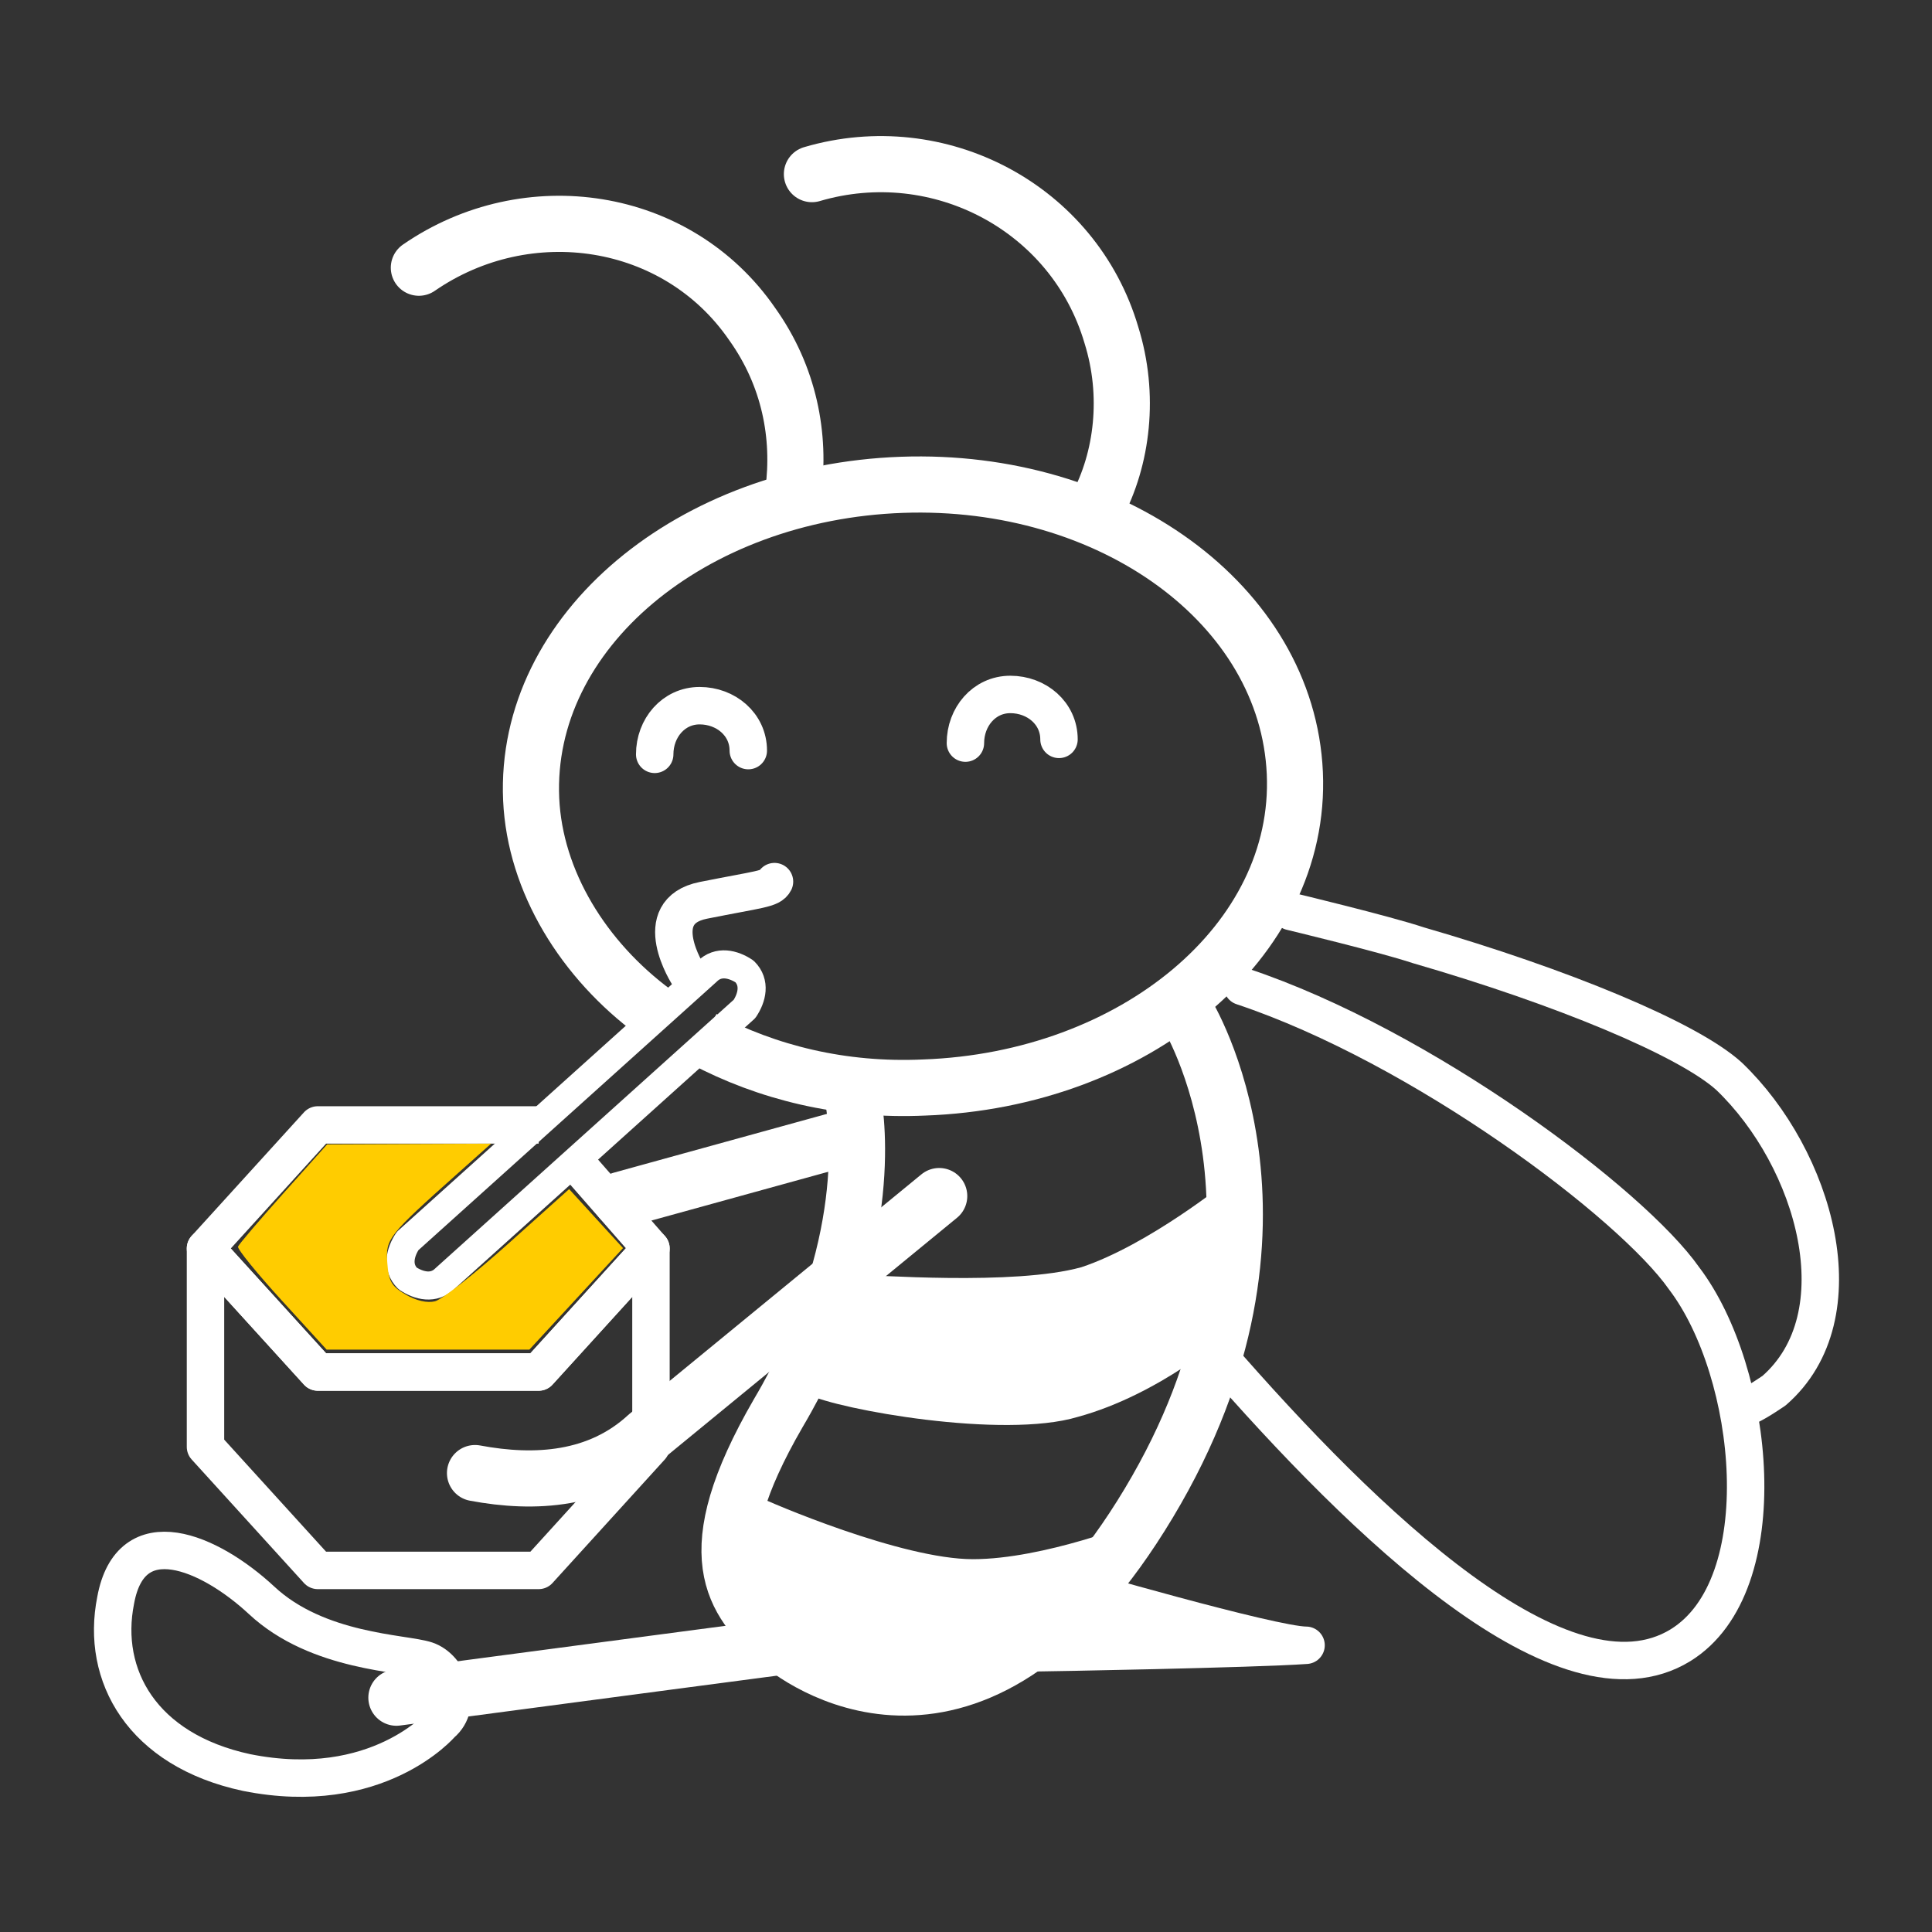 <?xml version="1.0" encoding="UTF-8" standalone="no"?>
<!-- Generator: Adobe Illustrator 22.0.0, SVG Export Plug-In . SVG Version: 6.00 Build 0)  -->

<svg
   xmlns:dc="http://purl.org/dc/elements/1.1/"
   xmlns:cc="http://creativecommons.org/ns#"
   xmlns:rdf="http://www.w3.org/1999/02/22-rdf-syntax-ns#"
   xmlns:svg="http://www.w3.org/2000/svg"
   xmlns="http://www.w3.org/2000/svg"
   xmlns:sodipodi="http://sodipodi.sourceforge.net/DTD/sodipodi-0.dtd"
   xmlns:inkscape="http://www.inkscape.org/namespaces/inkscape"
   version="1.0"
   id="Capa_1"
   x="0px"
   y="0px"
   viewBox="0 0 73.7 73.7"
   style="enable-background:new 0 0 73.7 73.7;"
   xml:space="preserve"
   sodipodi:docname="WIneg.svg"
   inkscape:version="0.92.2 5c3e80d, 2017-08-06"
   inkscape:export-filename="/Users/lorenzo/Documents/Travail/12-PRESTATIONS/Maru/Evols 2/notifs/colony/4_wincneg.png"
   inkscape:export-xdpi="150"
   inkscape:export-ydpi="150"><rect x="0" y="0" width="73.7" height="73.7" fill="#333333" stroke="none"/><defs
     id="defs3225" /><sodipodi:namedview
     pagecolor="#ffffff"
     bordercolor="#666666"
     borderopacity="1"
     objecttolerance="10"
     gridtolerance="10"
     guidetolerance="10"
     inkscape:pageopacity="0"
     inkscape:pageshadow="2"
     inkscape:window-width="1316"
     inkscape:window-height="747"
     id="namedview3223"
     showgrid="false"
     inkscape:zoom="7.2688764"
     inkscape:cx="21.029121"
     inkscape:cy="32.522426"
     inkscape:window-x="0"
     inkscape:window-y="0"
     inkscape:window-maximized="0"
     inkscape:current-layer="Capa_1"
     inkscape:pagecheckerboard="true" /><style
     type="text/css"
     id="style3170">
	.st0{fill:#4F4F51;}
	.st1{fill:none;stroke:#4F4F51;stroke-width:1.5;stroke-linecap:round;stroke-linejoin:round;stroke-miterlimit:10;}
	.st2{fill:none;stroke:#4F4F51;stroke-width:2;stroke-linecap:round;stroke-linejoin:round;stroke-miterlimit:10;}
	.st3{fill:none;stroke:#4F4F51;stroke-width:2;stroke-miterlimit:10;}
	.st4{fill:none;stroke:#4F4F51;stroke-width:1.5;stroke-miterlimit:10;}
	.st5{fill:none;stroke:#4F4F51;stroke-linecap:round;stroke-linejoin:round;stroke-miterlimit:10;}
	.st6{fill:none;stroke:#4F4F51;stroke-width:0.75;stroke-linecap:round;stroke-linejoin:round;stroke-miterlimit:10;}
	.st7{fill:none;stroke:#4F4F51;stroke-width:3;stroke-linecap:round;stroke-linejoin:round;stroke-miterlimit:10;}
	.st8{fill:none;stroke:#4F4F51;stroke-width:2.2;stroke-linecap:round;stroke-linejoin:round;stroke-miterlimit:10;}
	.st9{fill:none;stroke:#4F4F51;stroke-width:1.5;stroke-linejoin:round;stroke-miterlimit:10;}
	.st10{fill:#4F4F51;stroke:#4F4F51;stroke-linecap:round;stroke-linejoin:round;stroke-miterlimit:10;}
	.st11{fill:none;stroke:#4F4F51;stroke-linejoin:round;stroke-miterlimit:10;}
	.st12{fill:none;stroke:#4F4F51;stroke-width:0.75;stroke-linejoin:round;stroke-miterlimit:10;}
	.st13{fill:none;stroke:#4F4F51;stroke-width:0.25;stroke-linejoin:round;stroke-miterlimit:10;}
	.st14{fill:none;stroke:#4F4F51;stroke-miterlimit:10;}
</style><g
     id="g3279"
     transform="matrix(1.428,0,0,1.428,-15.723,-14.064)"><g
       id="g3218"><g
         id="g3214"><path
           class="st9"
           d="M 28.5,36.9 C 26.6,35.5 25.3,33.4 25.2,31.2 25,26.7 29.5,23 35.1,22.8 40.7,22.6 45.4,26 45.6,30.5 45.8,35 41.3,38.7 35.7,38.9 33.5,39 31.5,38.5 29.8,37.6"
           id="path3178"
           inkscape:connector-curvature="0"
           style="fill:none;stroke:#ffffff;stroke-width:1.5;stroke-linejoin:round;stroke-miterlimit:10;stroke-opacity:1" /><path
           class="st1"
           d="m 22.2,17 c 2.9,-2 6.9,-1.4 8.9,1.5 1,1.4 1.3,3 1.1,4.5"
           id="path3180"
           inkscape:connector-curvature="0"
           style="fill:none;stroke:#ffffff;stroke-width:1.5;stroke-linecap:round;stroke-linejoin:round;stroke-miterlimit:10;stroke-opacity:1" /><path
           class="st1"
           d="m 32.7,14.5 c 3.4,-1 7,0.9 8,4.3 0.5,1.6 0.3,3.3 -0.4,4.6"
           id="path3182"
           inkscape:connector-curvature="0"
           style="fill:none;stroke:#ffffff;stroke-width:1.5;stroke-linecap:round;stroke-linejoin:round;stroke-miterlimit:10;stroke-opacity:1" /><path
           class="st5"
           d="m 28.5,30 c 0,-0.7 0.5,-1.3 1.2,-1.3 0.7,0 1.3,0.5 1.3,1.2"
           id="path3184"
           inkscape:connector-curvature="0"
           style="fill:none;stroke:#ffffff;stroke-linecap:round;stroke-linejoin:round;stroke-miterlimit:10;stroke-opacity:1" /><path
           class="st5"
           d="m 36.8,29.7 c 0,-0.7 0.5,-1.3 1.2,-1.3 0.7,0 1.3,0.5 1.3,1.2"
           id="path3186"
           inkscape:connector-curvature="0"
           style="fill:none;stroke:#ffffff;stroke-linecap:round;stroke-linejoin:round;stroke-miterlimit:10;stroke-opacity:1" /><path
           class="st1"
           d="m 42.7,36.9 c 0,0 3.5,5.6 -1,13.1 -4.5,7.5 -9.1,4.4 -9.9,3.7 -1.2,-1.1 -2.2,-2.3 0,-6.1 2.6,-4.4 2.1,-7.8 2,-8.4"
           id="path3188"
           inkscape:connector-curvature="0"
           style="fill:none;stroke:#ffffff;stroke-width:1.5;stroke-linecap:round;stroke-linejoin:round;stroke-miterlimit:10;stroke-opacity:1" /><path
           class="st0"
           d="m 43.8,41.4 c 0,0 -2.1,1.7 -3.9,2.3 -1.8,0.5 -5.6,0.2 -6.1,0.2 -0.1,0.3 -1.2,2.9 -1.2,3.2 0.8,0.4 5.2,1.2 7.2,0.6 2.2,-0.6 4,-2.2 4,-2.2 z"
           id="path3190"
           inkscape:connector-curvature="0"
           style="fill:#ffffff" /><path
           class="st0"
           d="m 41.4,50.5 c 0,0 -2.5,1 -4.4,1 -1.9,0 -5.4,-1.5 -5.8,-1.7 -1.6,3.1 2.4,5.3 4.5,5.4 2.3,0 5.7,-4.7 5.7,-4.7 z"
           id="path3192"
           inkscape:connector-curvature="0"
           style="fill:#ffffff" /><path
           class="st1"
           d="m 23.7,49.2 c 1.6,0.3 3.3,0.2 4.6,-1 l 7.8,-6.4"
           id="path3194"
           inkscape:connector-curvature="0"
           style="fill:none;stroke:#ffffff;stroke-width:1.5;stroke-linecap:round;stroke-linejoin:round;stroke-miterlimit:10;stroke-opacity:1" /><path
           class="st1"
           d="m 21.6,55.2 c 3,-0.4 12.1,-1.6 12.1,-1.6"
           id="path3196"
           inkscape:connector-curvature="0"
           style="fill:none;stroke:#ffffff;stroke-width:1.5;stroke-linecap:round;stroke-linejoin:round;stroke-miterlimit:10;stroke-opacity:1" /><path
           class="st5"
           d="m 22.8,55.9 c 0,0 -1.7,2 -5.2,1.3 -2.8,-0.6 -3.9,-2.6 -3.5,-4.6 0.4,-2.2 2.5,-1.3 3.9,0 1.5,1.4 3.8,1.4 4.4,1.6 0.6,0.2 1,1.2 0.4,1.7 z"
           id="path3198"
           inkscape:connector-curvature="0"
           style="fill:none;stroke:#ffffff;stroke-linecap:round;stroke-linejoin:round;stroke-miterlimit:10;stroke-opacity:1" /><path
           class="st10"
           d="m 39.5,52.2 c 0,0 5.5,1.6 6.4,1.6 -1.4,0.1 -7,0.2 -7.2,0.2 0.3,-0.8 0.8,-1.8 0.8,-1.8 z"
           id="path3200"
           inkscape:connector-curvature="0"
           style="fill:#ffffff;stroke:#ffffff;stroke-linecap:round;stroke-linejoin:round;stroke-miterlimit:10;stroke-opacity:1" /><polyline
           class="st11"
           points="26.3,40.8 28.4,43.2 25.4,46.5 19.5,46.5 16.5,43.2 19.5,39.9 25.4,39.9    "
           id="polyline3202"
           style="fill:none;stroke:#ffffff;stroke-linejoin:round;stroke-miterlimit:10;stroke-opacity:1" /><polygon
           class="st5"
           points="28.4,48.5 25.4,51.8 19.5,51.8 16.5,48.5 16.5,43.2 19.5,46.5 25.4,46.5 28.4,43.2 "
           id="polygon3204"
           style="fill:none;stroke:#ffffff;stroke-linecap:round;stroke-linejoin:round;stroke-miterlimit:10;stroke-opacity:1" /><path
           class="st6"
           d="m 22.9,44 c -0.3,0.3 -0.7,0.2 -1,0 v 0 c -0.3,-0.3 -0.2,-0.7 0,-1 l 8,-7.2 c 0.3,-0.3 0.7,-0.2 1,0 v 0 c 0.3,0.3 0.2,0.7 0,1 z"
           id="path3206"
           inkscape:connector-curvature="0"
           style="fill:none;stroke:#ffffff;stroke-width:0.75;stroke-linecap:round;stroke-linejoin:round;stroke-miterlimit:10;stroke-opacity:1" /><path
           class="st5"
           d="m 43.5,46 c 4,4.6 9.3,9.7 12.4,7.8 2.6,-1.6 2,-7.3 0.1,-9.8 -1.4,-2 -7,-6.2 -11.8,-7.8"
           id="path3208"
           inkscape:connector-curvature="0"
           style="fill:none;stroke:#ffffff;stroke-linecap:round;stroke-linejoin:round;stroke-miterlimit:10;stroke-opacity:1" /><path
           class="st5"
           d="m 57.5,47.5 c 0.3,-0.1 0.6,-0.3 0.9,-0.5 2.3,-2 1.1,-6.2 -1.2,-8.4 -1.1,-1 -4.5,-2.4 -8.3,-3.5 -0.9,-0.3 -3.4,-0.9 -3.4,-0.9"
           id="path3210"
           inkscape:connector-curvature="0"
           style="fill:none;stroke:#ffffff;stroke-linecap:round;stroke-linejoin:round;stroke-miterlimit:10;stroke-opacity:1" /><line
           class="st1"
           x1="27.6"
           y1="41.9"
           x2="33.4"
           y2="40.3"
           id="line3212"
           style="fill:none;stroke:#ffffff;stroke-width:1.5;stroke-linecap:round;stroke-linejoin:round;stroke-miterlimit:10;stroke-opacity:1" /></g><path
         class="st5"
         d="m 29.4,35.9 c 0,0 -1.1,-1.7 0.4,-2 1.5,-0.3 1.8,-0.3 1.9,-0.5"
         id="path3216"
         inkscape:connector-curvature="0"
         style="fill:none;stroke:#ffffff;stroke-linecap:round;stroke-linejoin:round;stroke-miterlimit:10;stroke-opacity:1" /></g><path
       inkscape:connector-curvature="0"
       id="path3255"
       d="m 18.532,44.583 c -0.663,-0.726 -1.186,-1.37 -1.163,-1.433 0.023,-0.062 0.568,-0.702 1.211,-1.422 l 1.169,-1.308 2.19,-0.01 2.19,-0.01 -0.883,0.788 c -1.876,1.673 -1.936,1.749 -1.889,2.396 0.036,0.496 0.112,0.626 0.492,0.848 0.283,0.165 0.574,0.231 0.784,0.178 0.184,-0.046 1.065,-0.739 1.958,-1.54 l 1.623,-1.456 0.72,0.788 0.72,0.788 -1.251,1.356 -1.251,1.356 h -2.708 -2.708 z"
       style="opacity:1;fill:#ffcc00;fill-opacity:1;stroke:none;stroke-width:0.22;stroke-linejoin:bevel;stroke-miterlimit:4;stroke-dasharray:none;stroke-opacity:1;paint-order:stroke markers fill" /></g></svg>